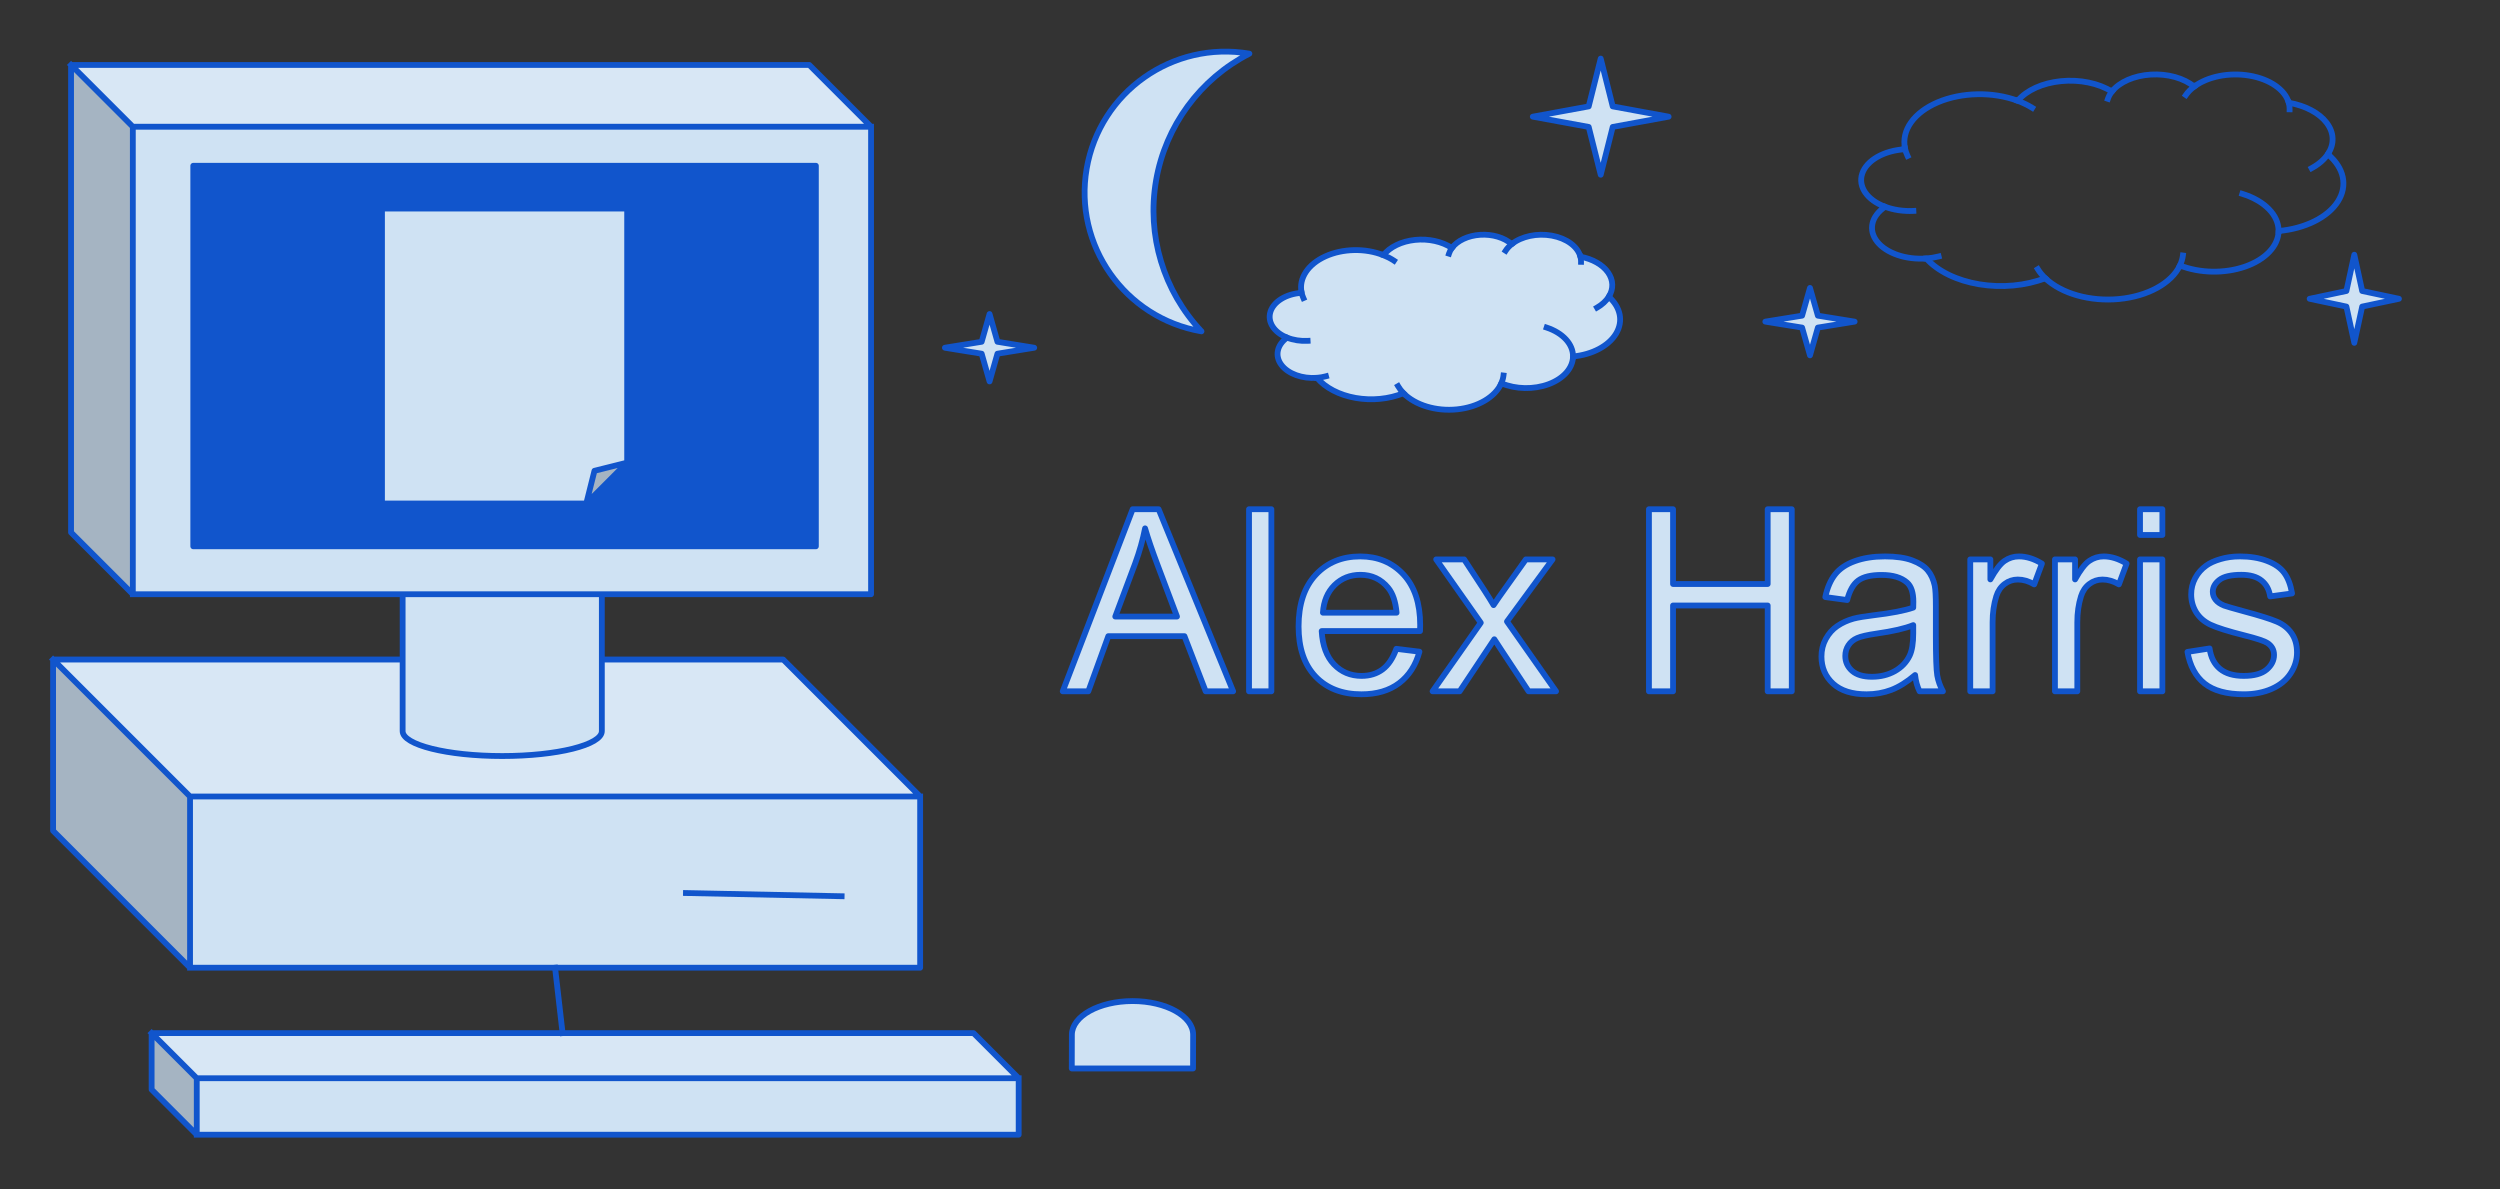 <svg version="1.1" viewBox="0.0 0.0 859.738 408.934" fill="none" stroke="none" stroke-linecap="square" stroke-miterlimit="10" xmlns:xlink="http://www.w3.org/1999/xlink" xmlns="http://www.w3.org/2000/svg"><rect x="0.0" y="0.0" width="859.738" height="408.934" fill="#333333" stroke="none"/><clipPath id="p.0"><path d="m0 0l859.738 0l0 408.934l-859.738 0l0 -408.934z" clip-rule="nonzero"/></clipPath><g clip-path="url(#p.0)"><path fill="#000000" fill-opacity="0.0" d="m0 0l859.738 0l0 408.934l-859.738 0z" fill-rule="evenodd"/><path fill="#cfe2f3" d="m316.432 273.91l-251.076 0l0 58.887l251.076 0z" fill-rule="evenodd"/><path fill="#a5b4c2" d="m65.356 273.91l-47.097 -47.097l0 58.887l47.097 47.097z" fill-rule="evenodd"/><path fill="#d8e7f5" d="m316.432 273.91l-47.097 -47.097l-251.076 0l47.097 47.097z" fill-rule="evenodd"/><path fill="#000000" fill-opacity="0.0" d="m316.432 273.91l-47.097 -47.097l-251.076 0l0 58.887l47.097 47.097l251.076 0zm0 0l-251.076 0l-47.097 -47.097m47.097 47.097l0 58.887" fill-rule="evenodd"/><path stroke="#1155cc" stroke-width="2.0" stroke-linejoin="round" stroke-linecap="butt" d="m316.432 273.91l-47.097 -47.097l-251.076 0l0 58.887l47.097 47.097l251.076 0zm0 0l-251.076 0l-47.097 -47.097m47.097 47.097l0 58.887" fill-rule="evenodd"/><path fill="#cfe2f3" d="m138.466 177.567l0 0c0 4.729 15.335 8.563 34.252 8.563c18.917 0 34.252 -3.834 34.252 -8.563l0 73.866c0 4.729 -15.335 8.563 -34.252 8.563c-18.917 0 -34.252 -3.834 -34.252 -8.563z" fill-rule="evenodd"/><path fill="#e2edf7" d="m138.466 177.567l0 0c0 -4.729 15.335 -8.563 34.252 -8.563c18.917 0 34.252 3.834 34.252 8.563l0 0c0 4.729 -15.335 8.563 -34.252 8.563c-18.917 0 -34.252 -3.834 -34.252 -8.563z" fill-rule="evenodd"/><path fill="#000000" fill-opacity="0.0" d="m206.97 177.567l0 0c0 4.729 -15.335 8.563 -34.252 8.563c-18.917 0 -34.252 -3.834 -34.252 -8.563l0 0c0 -4.729 15.335 -8.563 34.252 -8.563c18.917 0 34.252 3.834 34.252 8.563l0 73.866c0 4.729 -15.335 8.563 -34.252 8.563c-18.917 0 -34.252 -3.834 -34.252 -8.563l0 -73.866" fill-rule="evenodd"/><path stroke="#1155cc" stroke-width="2.0" stroke-linejoin="round" stroke-linecap="butt" d="m206.97 177.567l0 0c0 4.729 -15.335 8.563 -34.252 8.563c-18.917 0 -34.252 -3.834 -34.252 -8.563l0 0c0 -4.729 15.335 -8.563 34.252 -8.563c18.917 0 34.252 3.834 34.252 8.563l0 73.866c0 4.729 -15.335 8.563 -34.252 8.563c-18.917 0 -34.252 -3.834 -34.252 -8.563l0 -73.866" fill-rule="evenodd"/><path fill="#cfe2f3" d="m299.553 43.583l-253.873 0l0 160.771l253.873 0z" fill-rule="evenodd"/><path fill="#a5b4c2" d="m45.68 43.583l-21.245 -21.245l0 160.771l21.245 21.245z" fill-rule="evenodd"/><path fill="#d8e7f5" d="m299.553 43.583l-21.245 -21.245l-253.873 0l21.245 21.245z" fill-rule="evenodd"/><path fill="#000000" fill-opacity="0.0" d="m299.553 43.583l-21.245 -21.245l-253.873 0l0 160.771l21.245 21.245l253.873 0zm0 0l-253.873 0l-21.245 -21.245m21.245 21.245l0 160.771" fill-rule="evenodd"/><path stroke="#1155cc" stroke-width="2.0" stroke-linejoin="round" stroke-linecap="butt" d="m299.553 43.583l-21.245 -21.245l-253.873 0l0 160.771l21.245 21.245l253.873 0zm0 0l-253.873 0l-21.245 -21.245m21.245 21.245l0 160.771" fill-rule="evenodd"/><path fill="#1155cc" d="m66.466 57.006l214.11 0l0 130.866l-214.11 0z" fill-rule="evenodd"/><path stroke="#1155cc" stroke-width="2.0" stroke-linejoin="round" stroke-linecap="butt" d="m66.466 57.006l214.11 0l0 130.866l-214.11 0z" fill-rule="evenodd"/><path fill="#cfe2f3" d="m350.316 370.805l-282.651 0l0 19.407l282.651 0z" fill-rule="evenodd"/><path fill="#a5b4c2" d="m67.665 370.805l-15.522 -15.522l0 19.407l15.522 15.522z" fill-rule="evenodd"/><path fill="#d8e7f5" d="m350.316 370.805l-15.522 -15.522l-282.651 0l15.522 15.522z" fill-rule="evenodd"/><path fill="#000000" fill-opacity="0.0" d="m350.316 370.805l-15.522 -15.522l-282.651 0l0 19.407l15.522 15.522l282.651 0zm0 0l-282.651 0l-15.522 -15.522m15.522 15.522l0 19.407" fill-rule="evenodd"/><path stroke="#1155cc" stroke-width="2.0" stroke-linejoin="round" stroke-linecap="butt" d="m350.316 370.805l-15.522 -15.522l-282.651 0l0 19.407l15.522 15.522l282.651 0zm0 0l-282.651 0l-15.522 -15.522m15.522 15.522l0 19.407" fill-rule="evenodd"/><path fill="#cfe2f3" d="m368.581 367.442l0.031 -11.591l0 0c0.017 -6.401 9.367 -11.591 20.882 -11.591c11.515 0 20.836 5.189 20.819 11.591l-0.031 11.591z" fill-rule="evenodd"/><path stroke="#1155cc" stroke-width="2.0" stroke-linejoin="round" stroke-linecap="butt" d="m368.581 367.442l0.031 -11.591l0 0c0.017 -6.401 9.367 -11.591 20.882 -11.591c11.515 0 20.836 5.189 20.819 11.591l-0.031 11.591z" fill-rule="evenodd"/><path fill="#000000" fill-opacity="0.0" d="m235.889 307.109l53.543 1.102" fill-rule="evenodd"/><path stroke="#1155cc" stroke-width="2.0" stroke-linejoin="round" stroke-linecap="butt" d="m235.889 307.109l53.543 1.102" fill-rule="evenodd"/><path fill="#000000" fill-opacity="0.0" d="m193.469 355.283l-2.583 -22.488" fill-rule="evenodd"/><path stroke="#1155cc" stroke-width="2.0" stroke-linejoin="round" stroke-linecap="butt" d="m193.469 355.283l-2.583 -22.488" fill-rule="evenodd"/><path fill="#cfe2f3" d="m393.785 181.701c0.968 3.388 2.449 7.716 4.442 12.984l6.535 17.341l-21.227 0l6.876 -18.366c1.452 -3.958 2.577 -7.944 3.374 -11.959zm-4.271 -6.578l-24.046 62.615l8.798 0l6.876 -18.964l26.182 0l7.304 18.964l9.439 0l-25.627 -62.615z" fill-rule="evenodd"/><path fill="#cfe2f3" d="m429.534 175.124l0 62.615l7.688 0l0 -62.615z" fill-rule="evenodd"/><path fill="#cfe2f3" d="m467.846 197.675c3.901 0 7.076 1.481 9.525 4.442c1.595 1.908 2.563 4.769 2.904 8.585l-25.328 0c0.256 -3.958 1.585 -7.119 3.986 -9.482c2.411 -2.363 5.382 -3.545 8.912 -3.545zm-0.085 -6.321c-6.264 0 -11.361 2.107 -15.291 6.321c-3.929 4.214 -5.894 10.137 -5.894 17.768c0 7.375 1.941 13.108 5.823 17.198c3.891 4.081 9.154 6.122 15.789 6.122c5.268 0 9.596 -1.281 12.984 -3.844c3.388 -2.563 5.709 -6.165 6.962 -10.806l-7.944 -0.982c-1.167 3.246 -2.748 5.609 -4.741 7.09c-1.993 1.481 -4.399 2.221 -7.218 2.221c-3.787 0 -6.948 -1.324 -9.482 -3.972c-2.534 -2.648 -3.944 -6.464 -4.228 -11.447l33.827 0c0.028 -0.911 0.043 -1.595 0.043 -2.05c0 -7.489 -1.922 -13.297 -5.766 -17.426c-3.844 -4.129 -8.799 -6.193 -14.863 -6.193z" fill-rule="evenodd"/><path fill="#cfe2f3" d="m493.899 192.379l15.333 21.783l-16.572 23.577l9.311 0l11.916 -17.896l2.477 3.801l9.311 14.095l9.439 0l-16.871 -24.004l15.675 -21.356l-9.183 0l-7.645 10.72c-1.054 1.452 -2.207 3.118 -3.46 4.997c-0.797 -1.367 -1.851 -3.061 -3.161 -5.083l-6.962 -10.635z" fill-rule="evenodd"/><path fill="#cfe2f3" d="m567.064 175.124l0 62.615l8.286 0l0 -29.513l32.546 0l0 29.513l8.286 0l0 -62.615l-8.286 0l0 25.712l-32.546 0l0 -25.712z" fill-rule="evenodd"/><path fill="#cfe2f3" d="m657.953 214.973l0 2.819c0 3.388 -0.413 5.951 -1.239 7.688c-1.082 2.249 -2.776 4.024 -5.083 5.325c-2.306 1.291 -4.94 1.936 -7.902 1.936c-2.99 0 -5.263 -0.683 -6.82 -2.05c-1.547 -1.367 -2.321 -3.075 -2.321 -5.125c0 -1.338 0.356 -2.553 1.068 -3.645c0.712 -1.101 1.723 -1.936 3.033 -2.506c1.31 -0.569 3.545 -1.082 6.706 -1.538c5.581 -0.797 9.767 -1.765 12.557 -2.904zm-9.781 -23.619c-3.901 0 -7.332 0.536 -10.293 1.609c-2.961 1.063 -5.225 2.586 -6.791 4.57c-1.566 1.974 -2.691 4.57 -3.374 7.788l7.517 1.025c0.826 -3.218 2.098 -5.458 3.815 -6.72c1.727 -1.272 4.399 -1.908 8.016 -1.908c3.872 0 6.791 0.868 8.756 2.605c1.452 1.281 2.178 3.488 2.178 6.62c0 0.285 -0.014 0.954 -0.043 2.007c-2.933 1.025 -7.503 1.908 -13.71 2.648c-3.047 0.37 -5.325 0.755 -6.834 1.153c-2.05 0.569 -3.896 1.409 -5.538 2.52c-1.633 1.11 -2.957 2.586 -3.972 4.428c-1.006 1.832 -1.509 3.858 -1.509 6.079c0 3.787 1.338 6.9 4.015 9.34c2.677 2.43 6.506 3.645 11.489 3.645c3.018 0 5.842 -0.498 8.471 -1.495c2.639 -0.997 5.382 -2.705 8.229 -5.125c0.228 2.136 0.74 4.001 1.538 5.595l8.03 0c-0.968 -1.737 -1.618 -3.55 -1.951 -5.439c-0.323 -1.898 -0.484 -6.421 -0.484 -13.568l0 -10.251c0 -3.417 -0.128 -5.78 -0.384 -7.09c-0.456 -2.107 -1.253 -3.849 -2.392 -5.225c-1.139 -1.386 -2.919 -2.534 -5.339 -3.445c-2.42 -0.911 -5.567 -1.367 -9.439 -1.367z" fill-rule="evenodd"/><path fill="#cfe2f3" d="m694.3 191.354c-1.794 0 -3.441 0.513 -4.94 1.538c-1.49 1.025 -3.118 3.146 -4.883 6.364l0 -6.876l-6.919 0l0 45.359l7.688 0l0 -23.747c0 -3.246 0.427 -6.236 1.281 -8.969c0.569 -1.794 1.523 -3.194 2.862 -4.2c1.338 -1.016 2.847 -1.523 4.527 -1.523c1.879 0 3.759 0.555 5.638 1.666l2.648 -7.133c-2.677 -1.652 -5.31 -2.477 -7.902 -2.477z" fill-rule="evenodd"/><path fill="#cfe2f3" d="m723.429 191.354c-1.794 0 -3.441 0.513 -4.94 1.538c-1.49 1.025 -3.118 3.146 -4.883 6.364l0 -6.876l-6.919 0l0 45.359l7.688 0l0 -23.747c0 -3.246 0.427 -6.236 1.281 -8.969c0.57 -1.794 1.523 -3.194 2.862 -4.2c1.338 -1.016 2.847 -1.523 4.527 -1.523c1.879 0 3.759 0.555 5.638 1.666l2.648 -7.133c-2.677 -1.652 -5.31 -2.477 -7.902 -2.477z" fill-rule="evenodd"/><path fill="#cfe2f3" d="m735.944 175.124l0 8.841l7.688 0l0 -8.841zm0 17.255l0 45.359l7.688 0l0 -45.359z" fill-rule="evenodd"/><path fill="#cfe2f3" d="m770.241 191.354c-2.363 0 -4.58 0.308 -6.649 0.925c-2.06 0.607 -3.687 1.353 -4.883 2.235c-1.595 1.139 -2.857 2.572 -3.787 4.3c-0.921 1.718 -1.381 3.588 -1.381 5.609c0 2.221 0.56 4.252 1.68 6.093c1.129 1.832 2.781 3.27 4.954 4.314c2.183 1.035 6.093 2.264 11.731 3.687c4.186 1.054 6.805 1.922 7.859 2.605c1.509 0.997 2.264 2.363 2.264 4.1c0 1.936 -0.854 3.626 -2.563 5.068c-1.708 1.433 -4.328 2.15 -7.859 2.15c-3.502 0 -6.231 -0.812 -8.186 -2.435c-1.946 -1.623 -3.132 -3.958 -3.559 -7.005l-7.603 1.196c0.854 4.812 2.824 8.443 5.908 10.891c3.094 2.449 7.588 3.673 13.482 3.673c3.559 0 6.748 -0.617 9.567 -1.851c2.819 -1.243 4.973 -2.995 6.464 -5.253c1.5 -2.268 2.249 -4.684 2.249 -7.247c0 -2.62 -0.612 -4.812 -1.837 -6.578c-1.224 -1.765 -2.914 -3.108 -5.068 -4.029c-2.145 -0.93 -5.937 -2.121 -11.375 -3.574c-3.759 -1.025 -6.022 -1.68 -6.791 -1.965c-1.338 -0.541 -2.321 -1.224 -2.947 -2.05c-0.626 -0.797 -0.94 -1.694 -0.94 -2.691c0 -1.566 0.755 -2.933 2.264 -4.1c1.509 -1.167 4.029 -1.751 7.56 -1.751c2.99 0 5.301 0.655 6.933 1.965c1.642 1.31 2.634 3.132 2.976 5.467l7.517 -1.025c-0.484 -2.933 -1.367 -5.272 -2.648 -7.019c-1.281 -1.756 -3.27 -3.146 -5.965 -4.171c-2.686 -1.025 -5.809 -1.538 -9.368 -1.538z" fill-rule="evenodd"/><path stroke="#1155cc" stroke-width="2.0" stroke-linejoin="round" stroke-linecap="butt" d="m393.785 181.701c0.968 3.388 2.449 7.716 4.442 12.984l6.535 17.341l-21.227 0l6.876 -18.366c1.452 -3.958 2.577 -7.944 3.374 -11.959zm-4.271 -6.578l-24.046 62.615l8.798 0l6.876 -18.964l26.182 0l7.304 18.964l9.439 0l-25.627 -62.615z" fill-rule="evenodd"/><path stroke="#1155cc" stroke-width="2.0" stroke-linejoin="round" stroke-linecap="butt" d="m429.534 175.124l0 62.615l7.688 0l0 -62.615z" fill-rule="evenodd"/><path stroke="#1155cc" stroke-width="2.0" stroke-linejoin="round" stroke-linecap="butt" d="m467.846 197.675c3.901 0 7.076 1.481 9.525 4.442c1.595 1.908 2.563 4.769 2.904 8.585l-25.328 0c0.256 -3.958 1.585 -7.119 3.986 -9.482c2.411 -2.363 5.382 -3.545 8.912 -3.545zm-0.085 -6.321c-6.264 0 -11.361 2.107 -15.291 6.321c-3.929 4.214 -5.894 10.137 -5.894 17.768c0 7.375 1.941 13.108 5.823 17.198c3.891 4.081 9.154 6.122 15.789 6.122c5.268 0 9.596 -1.281 12.984 -3.844c3.388 -2.563 5.709 -6.165 6.962 -10.806l-7.944 -0.982c-1.167 3.246 -2.748 5.609 -4.741 7.09c-1.993 1.481 -4.399 2.221 -7.218 2.221c-3.787 0 -6.948 -1.324 -9.482 -3.972c-2.534 -2.648 -3.944 -6.464 -4.228 -11.447l33.827 0c0.028 -0.911 0.043 -1.595 0.043 -2.05c0 -7.489 -1.922 -13.297 -5.766 -17.426c-3.844 -4.129 -8.799 -6.193 -14.863 -6.193z" fill-rule="evenodd"/><path stroke="#1155cc" stroke-width="2.0" stroke-linejoin="round" stroke-linecap="butt" d="m493.899 192.379l15.333 21.783l-16.572 23.577l9.311 0l11.916 -17.896l2.477 3.801l9.311 14.095l9.439 0l-16.871 -24.004l15.675 -21.356l-9.183 0l-7.645 10.72c-1.054 1.452 -2.207 3.118 -3.46 4.997c-0.797 -1.367 -1.851 -3.061 -3.161 -5.083l-6.962 -10.635z" fill-rule="evenodd"/><path stroke="#1155cc" stroke-width="2.0" stroke-linejoin="round" stroke-linecap="butt" d="m567.064 175.124l0 62.615l8.286 0l0 -29.513l32.546 0l0 29.513l8.286 0l0 -62.615l-8.286 0l0 25.712l-32.546 0l0 -25.712z" fill-rule="evenodd"/><path stroke="#1155cc" stroke-width="2.0" stroke-linejoin="round" stroke-linecap="butt" d="m657.953 214.973l0 2.819c0 3.388 -0.413 5.951 -1.239 7.688c-1.082 2.249 -2.776 4.024 -5.083 5.325c-2.306 1.291 -4.94 1.936 -7.902 1.936c-2.99 0 -5.263 -0.683 -6.82 -2.05c-1.547 -1.367 -2.321 -3.075 -2.321 -5.125c0 -1.338 0.356 -2.553 1.068 -3.645c0.712 -1.101 1.723 -1.936 3.033 -2.506c1.31 -0.569 3.545 -1.082 6.706 -1.538c5.581 -0.797 9.767 -1.765 12.557 -2.904zm-9.781 -23.619c-3.901 0 -7.332 0.536 -10.293 1.609c-2.961 1.063 -5.225 2.586 -6.791 4.57c-1.566 1.974 -2.691 4.57 -3.374 7.788l7.517 1.025c0.826 -3.218 2.098 -5.458 3.815 -6.72c1.727 -1.272 4.399 -1.908 8.016 -1.908c3.872 0 6.791 0.868 8.756 2.605c1.452 1.281 2.178 3.488 2.178 6.62c0 0.285 -0.014 0.954 -0.043 2.007c-2.933 1.025 -7.503 1.908 -13.71 2.648c-3.047 0.37 -5.325 0.755 -6.834 1.153c-2.05 0.569 -3.896 1.409 -5.538 2.52c-1.633 1.11 -2.957 2.586 -3.972 4.428c-1.006 1.832 -1.509 3.858 -1.509 6.079c0 3.787 1.338 6.9 4.015 9.34c2.677 2.43 6.506 3.645 11.489 3.645c3.018 0 5.842 -0.498 8.471 -1.495c2.639 -0.997 5.382 -2.705 8.229 -5.125c0.228 2.136 0.74 4.001 1.538 5.595l8.03 0c-0.968 -1.737 -1.618 -3.55 -1.951 -5.439c-0.323 -1.898 -0.484 -6.421 -0.484 -13.568l0 -10.251c0 -3.417 -0.128 -5.78 -0.384 -7.09c-0.456 -2.107 -1.253 -3.849 -2.392 -5.225c-1.139 -1.386 -2.919 -2.534 -5.339 -3.445c-2.42 -0.911 -5.567 -1.367 -9.439 -1.367z" fill-rule="evenodd"/><path stroke="#1155cc" stroke-width="2.0" stroke-linejoin="round" stroke-linecap="butt" d="m694.3 191.354c-1.794 0 -3.441 0.513 -4.94 1.538c-1.49 1.025 -3.118 3.146 -4.883 6.364l0 -6.876l-6.919 0l0 45.359l7.688 0l0 -23.747c0 -3.246 0.427 -6.236 1.281 -8.969c0.569 -1.794 1.523 -3.194 2.862 -4.2c1.338 -1.016 2.847 -1.523 4.527 -1.523c1.879 0 3.759 0.555 5.638 1.666l2.648 -7.133c-2.677 -1.652 -5.31 -2.477 -7.902 -2.477z" fill-rule="evenodd"/><path stroke="#1155cc" stroke-width="2.0" stroke-linejoin="round" stroke-linecap="butt" d="m723.429 191.354c-1.794 0 -3.441 0.513 -4.94 1.538c-1.49 1.025 -3.118 3.146 -4.883 6.364l0 -6.876l-6.919 0l0 45.359l7.688 0l0 -23.747c0 -3.246 0.427 -6.236 1.281 -8.969c0.57 -1.794 1.523 -3.194 2.862 -4.2c1.338 -1.016 2.847 -1.523 4.527 -1.523c1.879 0 3.759 0.555 5.638 1.666l2.648 -7.133c-2.677 -1.652 -5.31 -2.477 -7.902 -2.477z" fill-rule="evenodd"/><path stroke="#1155cc" stroke-width="2.0" stroke-linejoin="round" stroke-linecap="butt" d="m735.944 175.124l0 8.841l7.688 0l0 -8.841zm0 17.255l0 45.359l7.688 0l0 -45.359z" fill-rule="evenodd"/><path stroke="#1155cc" stroke-width="2.0" stroke-linejoin="round" stroke-linecap="butt" d="m770.241 191.354c-2.363 0 -4.58 0.308 -6.649 0.925c-2.06 0.607 -3.687 1.353 -4.883 2.235c-1.595 1.139 -2.857 2.572 -3.787 4.3c-0.921 1.718 -1.381 3.588 -1.381 5.609c0 2.221 0.56 4.252 1.68 6.093c1.129 1.832 2.781 3.27 4.954 4.314c2.183 1.035 6.093 2.264 11.731 3.687c4.186 1.054 6.805 1.922 7.859 2.605c1.509 0.997 2.264 2.363 2.264 4.1c0 1.936 -0.854 3.626 -2.563 5.068c-1.708 1.433 -4.328 2.15 -7.859 2.15c-3.502 0 -6.231 -0.812 -8.186 -2.435c-1.946 -1.623 -3.132 -3.958 -3.559 -7.005l-7.603 1.196c0.854 4.812 2.824 8.443 5.908 10.891c3.094 2.449 7.588 3.673 13.482 3.673c3.559 0 6.748 -0.617 9.567 -1.851c2.819 -1.243 4.973 -2.995 6.464 -5.253c1.5 -2.268 2.249 -4.684 2.249 -7.247c0 -2.62 -0.612 -4.812 -1.837 -6.578c-1.224 -1.765 -2.914 -3.108 -5.068 -4.029c-2.145 -0.93 -5.937 -2.121 -11.375 -3.574c-3.759 -1.025 -6.022 -1.68 -6.791 -1.965c-1.338 -0.541 -2.321 -1.224 -2.947 -2.05c-0.626 -0.797 -0.94 -1.694 -0.94 -2.691c0 -1.566 0.755 -2.933 2.264 -4.1c1.509 -1.167 4.029 -1.751 7.56 -1.751c2.99 0 5.301 0.655 6.933 1.965c1.642 1.31 2.634 3.132 2.976 5.467l7.517 -1.025c-0.484 -2.933 -1.367 -5.272 -2.648 -7.019c-1.281 -1.756 -3.27 -3.146 -5.965 -4.171c-2.686 -1.025 -5.809 -1.538 -9.368 -1.538z" fill-rule="evenodd"/><path fill="#cfe2f3" d="m131.362 71.73l84.315 0l0 87.365l-14.053 14.053l-70.262 0z" fill-rule="evenodd"/><path fill="#a5b4c2" d="m201.624 173.147l2.811 -11.242l11.242 -2.811z" fill-rule="evenodd"/><path fill="#000000" fill-opacity="0.0" d="m201.624 173.147l2.811 -11.242l11.242 -2.811l-14.053 14.053l-70.262 0l0 -101.417l84.315 0l0 87.365" fill-rule="evenodd"/><path stroke="#1155cc" stroke-width="2.0" stroke-linejoin="round" stroke-linecap="butt" d="m201.624 173.147l2.811 -11.242l11.242 -2.811l-14.053 14.053l-70.262 0l0 -101.417l84.315 0l0 87.365" fill-rule="evenodd"/><path fill="#cfe2f3" d="m447.599 100.533l0 0c-0.971 -4.855 2.216 -9.661 8.207 -12.379c5.991 -2.718 13.737 -2.871 19.949 -0.394l0 0c2.201 -2.823 6.229 -4.772 10.866 -5.257c4.637 -0.486 9.338 0.549 12.681 2.791l0 0c1.875 -2.559 5.556 -4.279 9.737 -4.548c4.181 -0.27 8.271 0.949 10.818 3.223l0 0c3.387 -2.713 8.776 -3.855 13.835 -2.932c5.059 0.923 8.879 3.745 9.808 7.245l0 0c4.15 0.77 7.606 2.729 9.477 5.37c1.87 2.641 1.971 5.705 0.276 8.4l0 0c4.086 3.62 5.042 8.444 2.511 12.671c-2.531 4.227 -8.169 7.223 -14.81 7.869c-0.047 3.967 -3.243 7.608 -8.357 9.518c-5.114 1.91 -11.347 1.792 -16.297 -0.309c-2.108 4.752 -8.043 8.248 -15.239 8.978c-7.196 0.73 -14.365 -1.436 -18.408 -5.564c-4.956 2.034 -10.903 2.62 -16.5 1.626c-5.596 -0.995 -10.371 -3.486 -13.246 -6.912l0 0c-5.065 0.403 -9.962 -1.383 -12.26 -4.472c-2.299 -3.089 -1.51 -6.824 1.975 -9.351l0 0c-4.518 -1.81 -6.823 -5.402 -5.714 -8.902c1.109 -3.5 5.382 -6.116 10.59 -6.484z" fill-rule="evenodd"/><path fill="#000000" fill-opacity="0.0" d="m442.623 116.106l0 0c2.132 0.854 4.595 1.242 7.058 1.11m3.226 12.713c1.059 -0.084 2.098 -0.263 3.088 -0.531m26.656 5.817c-0.745 -0.761 -1.369 -1.573 -1.861 -2.424m35.509 -0.991l0 0c0.384 -0.866 0.633 -1.758 0.743 -2.66m23.911 -6.549c0.05 -4.224 -3.475 -8.091 -9.06 -9.941m21.359 -10.598c-0.904 1.438 -2.285 2.714 -4.034 3.728m-5.718 -17.498l0 0c0.154 0.581 0.225 1.17 0.213 1.76m-23.855 -6.072l0 0c-0.845 0.677 -1.541 1.433 -2.067 2.245m-18.488 -0.92l0 0c-0.45 0.615 -0.786 1.265 -1.001 1.936m-22.547 0.53l0 0c1.315 0.524 2.531 1.155 3.622 1.879m-31.778 10.894l0 0c0.134 0.669 0.345 1.33 0.632 1.976" fill-rule="evenodd"/><path stroke="#1155cc" stroke-width="2.0" stroke-linejoin="round" stroke-linecap="butt" d="m447.599 100.533l0 0c-0.971 -4.855 2.216 -9.661 8.207 -12.379c5.991 -2.718 13.737 -2.871 19.949 -0.394l0 0c2.201 -2.823 6.229 -4.772 10.866 -5.257c4.637 -0.486 9.338 0.549 12.681 2.791l0 0c1.875 -2.559 5.556 -4.279 9.737 -4.548c4.181 -0.27 8.271 0.949 10.818 3.223l0 0c3.387 -2.713 8.776 -3.855 13.835 -2.932c5.059 0.923 8.879 3.745 9.808 7.245l0 0c4.15 0.77 7.606 2.729 9.477 5.37c1.87 2.641 1.971 5.705 0.276 8.4l0 0c4.086 3.62 5.042 8.444 2.511 12.671c-2.531 4.227 -8.169 7.223 -14.81 7.869c-0.047 3.967 -3.243 7.608 -8.357 9.518c-5.114 1.91 -11.347 1.792 -16.297 -0.309c-2.108 4.752 -8.043 8.248 -15.239 8.978c-7.196 0.73 -14.365 -1.436 -18.408 -5.564c-4.956 2.034 -10.903 2.62 -16.5 1.626c-5.596 -0.995 -10.371 -3.486 -13.246 -6.912l0 0c-5.065 0.403 -9.962 -1.383 -12.26 -4.472c-2.299 -3.089 -1.51 -6.824 1.975 -9.351l0 0c-4.518 -1.81 -6.823 -5.402 -5.714 -8.902c1.109 -3.5 5.382 -6.116 10.59 -6.484z" fill-rule="evenodd"/><path stroke="#1155cc" stroke-width="2.0" stroke-linejoin="round" stroke-linecap="butt" d="m442.623 116.106l0 0c2.132 0.854 4.595 1.242 7.058 1.11m3.226 12.713c1.059 -0.084 2.098 -0.263 3.088 -0.531m26.656 5.817c-0.745 -0.761 -1.369 -1.573 -1.861 -2.424m35.509 -0.991l0 0c0.384 -0.866 0.633 -1.758 0.743 -2.66m23.911 -6.549c0.05 -4.224 -3.475 -8.091 -9.06 -9.941m21.359 -10.598c-0.904 1.438 -2.285 2.714 -4.034 3.728m-5.718 -17.498l0 0c0.154 0.581 0.225 1.17 0.213 1.76m-23.855 -6.072l0 0c-0.845 0.677 -1.541 1.433 -2.067 2.245m-18.488 -0.92l0 0c-0.45 0.615 -0.786 1.265 -1.001 1.936m-22.547 0.53l0 0c1.315 0.524 2.531 1.155 3.622 1.879m-31.778 10.894l0 0c0.134 0.669 0.345 1.33 0.632 1.976" fill-rule="evenodd"/><path class="cloud1" d="m655.132 51.083l0 0c-1.335 -6.242 3.049 -12.422 11.293 -15.916c8.244 -3.495 18.902 -3.691 27.451 -0.507l0 0c3.028 -3.63 8.571 -6.136 14.952 -6.76c6.381 -0.624 12.849 0.706 17.45 3.589l0 0c2.58 -3.291 7.645 -5.502 13.399 -5.848c5.754 -0.347 11.381 1.22 14.885 4.144l0 0c4.661 -3.488 12.076 -4.957 19.037 -3.771c6.961 1.186 12.218 4.815 13.496 9.315l0 0c5.71 0.991 10.467 3.509 13.04 6.905c2.574 3.395 2.713 7.335 0.38 10.801l0 0c5.623 4.655 6.938 10.857 3.455 16.292c-3.483 5.435 -11.241 9.287 -20.379 10.118c-0.064 5.101 -4.463 9.782 -11.5 12.238c-7.037 2.456 -15.614 2.304 -22.425 -0.397c-2.901 6.11 -11.067 10.605 -20.969 11.544c-9.902 0.939 -19.766 -1.847 -25.33 -7.154c-6.82 2.616 -15.003 3.369 -22.704 2.091c-7.701 -1.279 -14.271 -4.482 -18.227 -8.887l0 0c-6.969 0.519 -13.707 -1.778 -16.871 -5.75c-3.163 -3.972 -2.078 -8.774 2.717 -12.023l0 0c-6.217 -2.327 -9.389 -6.945 -7.862 -11.446c1.527 -4.501 7.406 -7.864 14.572 -8.337z" fill-rule="evenodd"/><path fill="#000000" fill-opacity="0.0" d="m648.284 71.106l0 0c2.934 1.098 6.323 1.596 9.712 1.428m4.439 16.346c1.458 -0.108 2.886 -0.338 4.249 -0.683m36.68 7.48c-1.025 -0.978 -1.884 -2.023 -2.56 -3.117m48.861 -1.274l0 0c0.529 -1.114 0.872 -2.26 1.022 -3.42m32.902 -8.421c0.069 -5.431 -4.781 -10.404 -12.466 -12.782m29.39 -13.627c-1.245 1.849 -3.145 3.49 -5.551 4.793m-7.868 -22.499l0 0c0.212 0.747 0.31 1.505 0.293 2.264m-32.826 -7.808l0 0c-1.163 0.87 -2.12 1.843 -2.844 2.887m-25.441 -1.183l0 0c-0.62 0.79 -1.082 1.627 -1.377 2.49m-31.025 0.681l0 0c1.809 0.674 3.482 1.485 4.984 2.415m-43.728 14.008l0 0c0.184 0.86 0.475 1.71 0.87 2.541" fill-rule="evenodd"/><path stroke="#1155cc" stroke-width="2.0" stroke-linejoin="round" stroke-linecap="butt" d="m655.132 51.083l0 0c-1.335 -6.242 3.049 -12.422 11.293 -15.916c8.244 -3.495 18.902 -3.691 27.451 -0.507l0 0c3.028 -3.63 8.571 -6.136 14.952 -6.76c6.381 -0.624 12.849 0.706 17.45 3.589l0 0c2.58 -3.291 7.645 -5.502 13.399 -5.848c5.754 -0.347 11.381 1.22 14.885 4.144l0 0c4.661 -3.488 12.076 -4.957 19.037 -3.771c6.961 1.186 12.218 4.815 13.496 9.315l0 0c5.71 0.991 10.467 3.509 13.04 6.905c2.574 3.395 2.713 7.335 0.38 10.801l0 0c5.623 4.655 6.938 10.857 3.455 16.292c-3.483 5.435 -11.241 9.287 -20.379 10.118c-0.064 5.101 -4.463 9.782 -11.5 12.238c-7.037 2.456 -15.614 2.304 -22.425 -0.397c-2.901 6.11 -11.067 10.605 -20.969 11.544c-9.902 0.939 -19.766 -1.847 -25.33 -7.154c-6.82 2.616 -15.003 3.369 -22.704 2.091c-7.701 -1.279 -14.271 -4.482 -18.227 -8.887l0 0c-6.969 0.519 -13.707 -1.778 -16.871 -5.75c-3.163 -3.972 -2.078 -8.774 2.717 -12.023l0 0c-6.217 -2.327 -9.389 -6.945 -7.862 -11.446c1.527 -4.501 7.406 -7.864 14.572 -8.337z" fill-rule="evenodd"/><path stroke="#1155cc" stroke-width="2.0" stroke-linejoin="round" stroke-linecap="butt" d="m648.284 71.106l0 0c2.934 1.098 6.323 1.596 9.712 1.428m4.439 16.346c1.458 -0.108 2.886 -0.338 4.249 -0.683m36.68 7.48c-1.025 -0.978 -1.884 -2.023 -2.56 -3.117m48.861 -1.274l0 0c0.529 -1.114 0.872 -2.26 1.022 -3.42m32.902 -8.421c0.069 -5.431 -4.781 -10.404 -12.466 -12.782m29.39 -13.627c-1.245 1.849 -3.145 3.49 -5.551 4.793m-7.868 -22.499l0 0c0.212 0.747 0.31 1.505 0.293 2.264m-32.826 -7.808l0 0c-1.163 0.87 -2.12 1.843 -2.844 2.887m-25.441 -1.183l0 0c-0.62 0.79 -1.082 1.627 -1.377 2.49m-31.025 0.681l0 0c1.809 0.674 3.482 1.485 4.984 2.415m-43.728 14.008l0 0c0.184 0.86 0.475 1.71 0.87 2.541" fill-rule="evenodd"/><path fill="#cfe2f3" d="m527.121 40.121l19.226 -3.53l4.128 -16.439l4.129 16.439l19.226 3.53l-19.226 3.53l-4.129 16.439l-4.128 -16.439z" fill-rule="evenodd"/><path stroke="#1155cc" stroke-width="2.0" stroke-linejoin="round" stroke-linecap="butt" d="m527.121 40.121l19.226 -3.53l4.128 -16.439l4.129 16.439l19.226 3.53l-19.226 3.53l-4.129 16.439l-4.128 -16.439z" fill-rule="evenodd"/><path fill="#cfe2f3" d="m794.278 102.751l12.64 -2.678l2.714 -12.472l2.714 12.472l12.64 2.678l-12.64 2.678l-2.714 12.472l-2.714 -12.472z" fill-rule="evenodd"/><path stroke="#1155cc" stroke-width="2.0" stroke-linejoin="round" stroke-linecap="butt" d="m794.278 102.751l12.64 -2.678l2.714 -12.472l2.714 12.472l12.64 2.678l-12.64 2.678l-2.714 12.472l-2.714 -12.472z" fill-rule="evenodd"/><path fill="#cfe2f3" d="m607.092 110.606l12.64 -2.049l2.714 -9.542l2.714 9.542l12.64 2.049l-12.64 2.049l-2.714 9.542l-2.714 -9.542z" fill-rule="evenodd"/><path stroke="#1155cc" stroke-width="2.0" stroke-linejoin="round" stroke-linecap="butt" d="m607.092 110.606l12.64 -2.049l2.714 -9.542l2.714 9.542l12.64 2.049l-12.64 2.049l-2.714 9.542l-2.714 -9.542z" fill-rule="evenodd"/><path fill="#cfe2f3" d="m413.183 113.948l0 0c-26.353 -4.54 -44.029 -29.598 -39.48 -55.969c4.549 -26.371 29.6 -44.068 55.953 -39.528l0 0c-16.963 8.684 -28.854 24.851 -32.095 43.638c-3.241 18.786 2.547 37.999 15.622 51.858z" fill-rule="evenodd"/><path stroke="#1155cc" stroke-width="2.0" stroke-linejoin="round" stroke-linecap="butt" d="m413.183 113.948l0 0c-26.353 -4.54 -44.029 -29.598 -39.48 -55.969c4.549 -26.371 29.6 -44.068 55.953 -39.528l0 0c-16.963 8.684 -28.854 24.851 -32.095 43.638c-3.241 18.786 2.547 37.999 15.622 51.858z" fill-rule="evenodd"/><path fill="#cfe2f3" d="m324.95 119.583l12.64 -2.049l2.714 -9.542l2.714 9.542l12.64 2.049l-12.64 2.049l-2.714 9.542l-2.714 -9.542z" fill-rule="evenodd"/><path stroke="#1155cc" stroke-width="2.0" stroke-linejoin="round" stroke-linecap="butt" d="m324.95 119.583l12.64 -2.049l2.714 -9.542l2.714 9.542l12.64 2.049l-12.64 2.049l-2.714 9.542l-2.714 -9.542z" fill-rule="evenodd"/></g></svg>